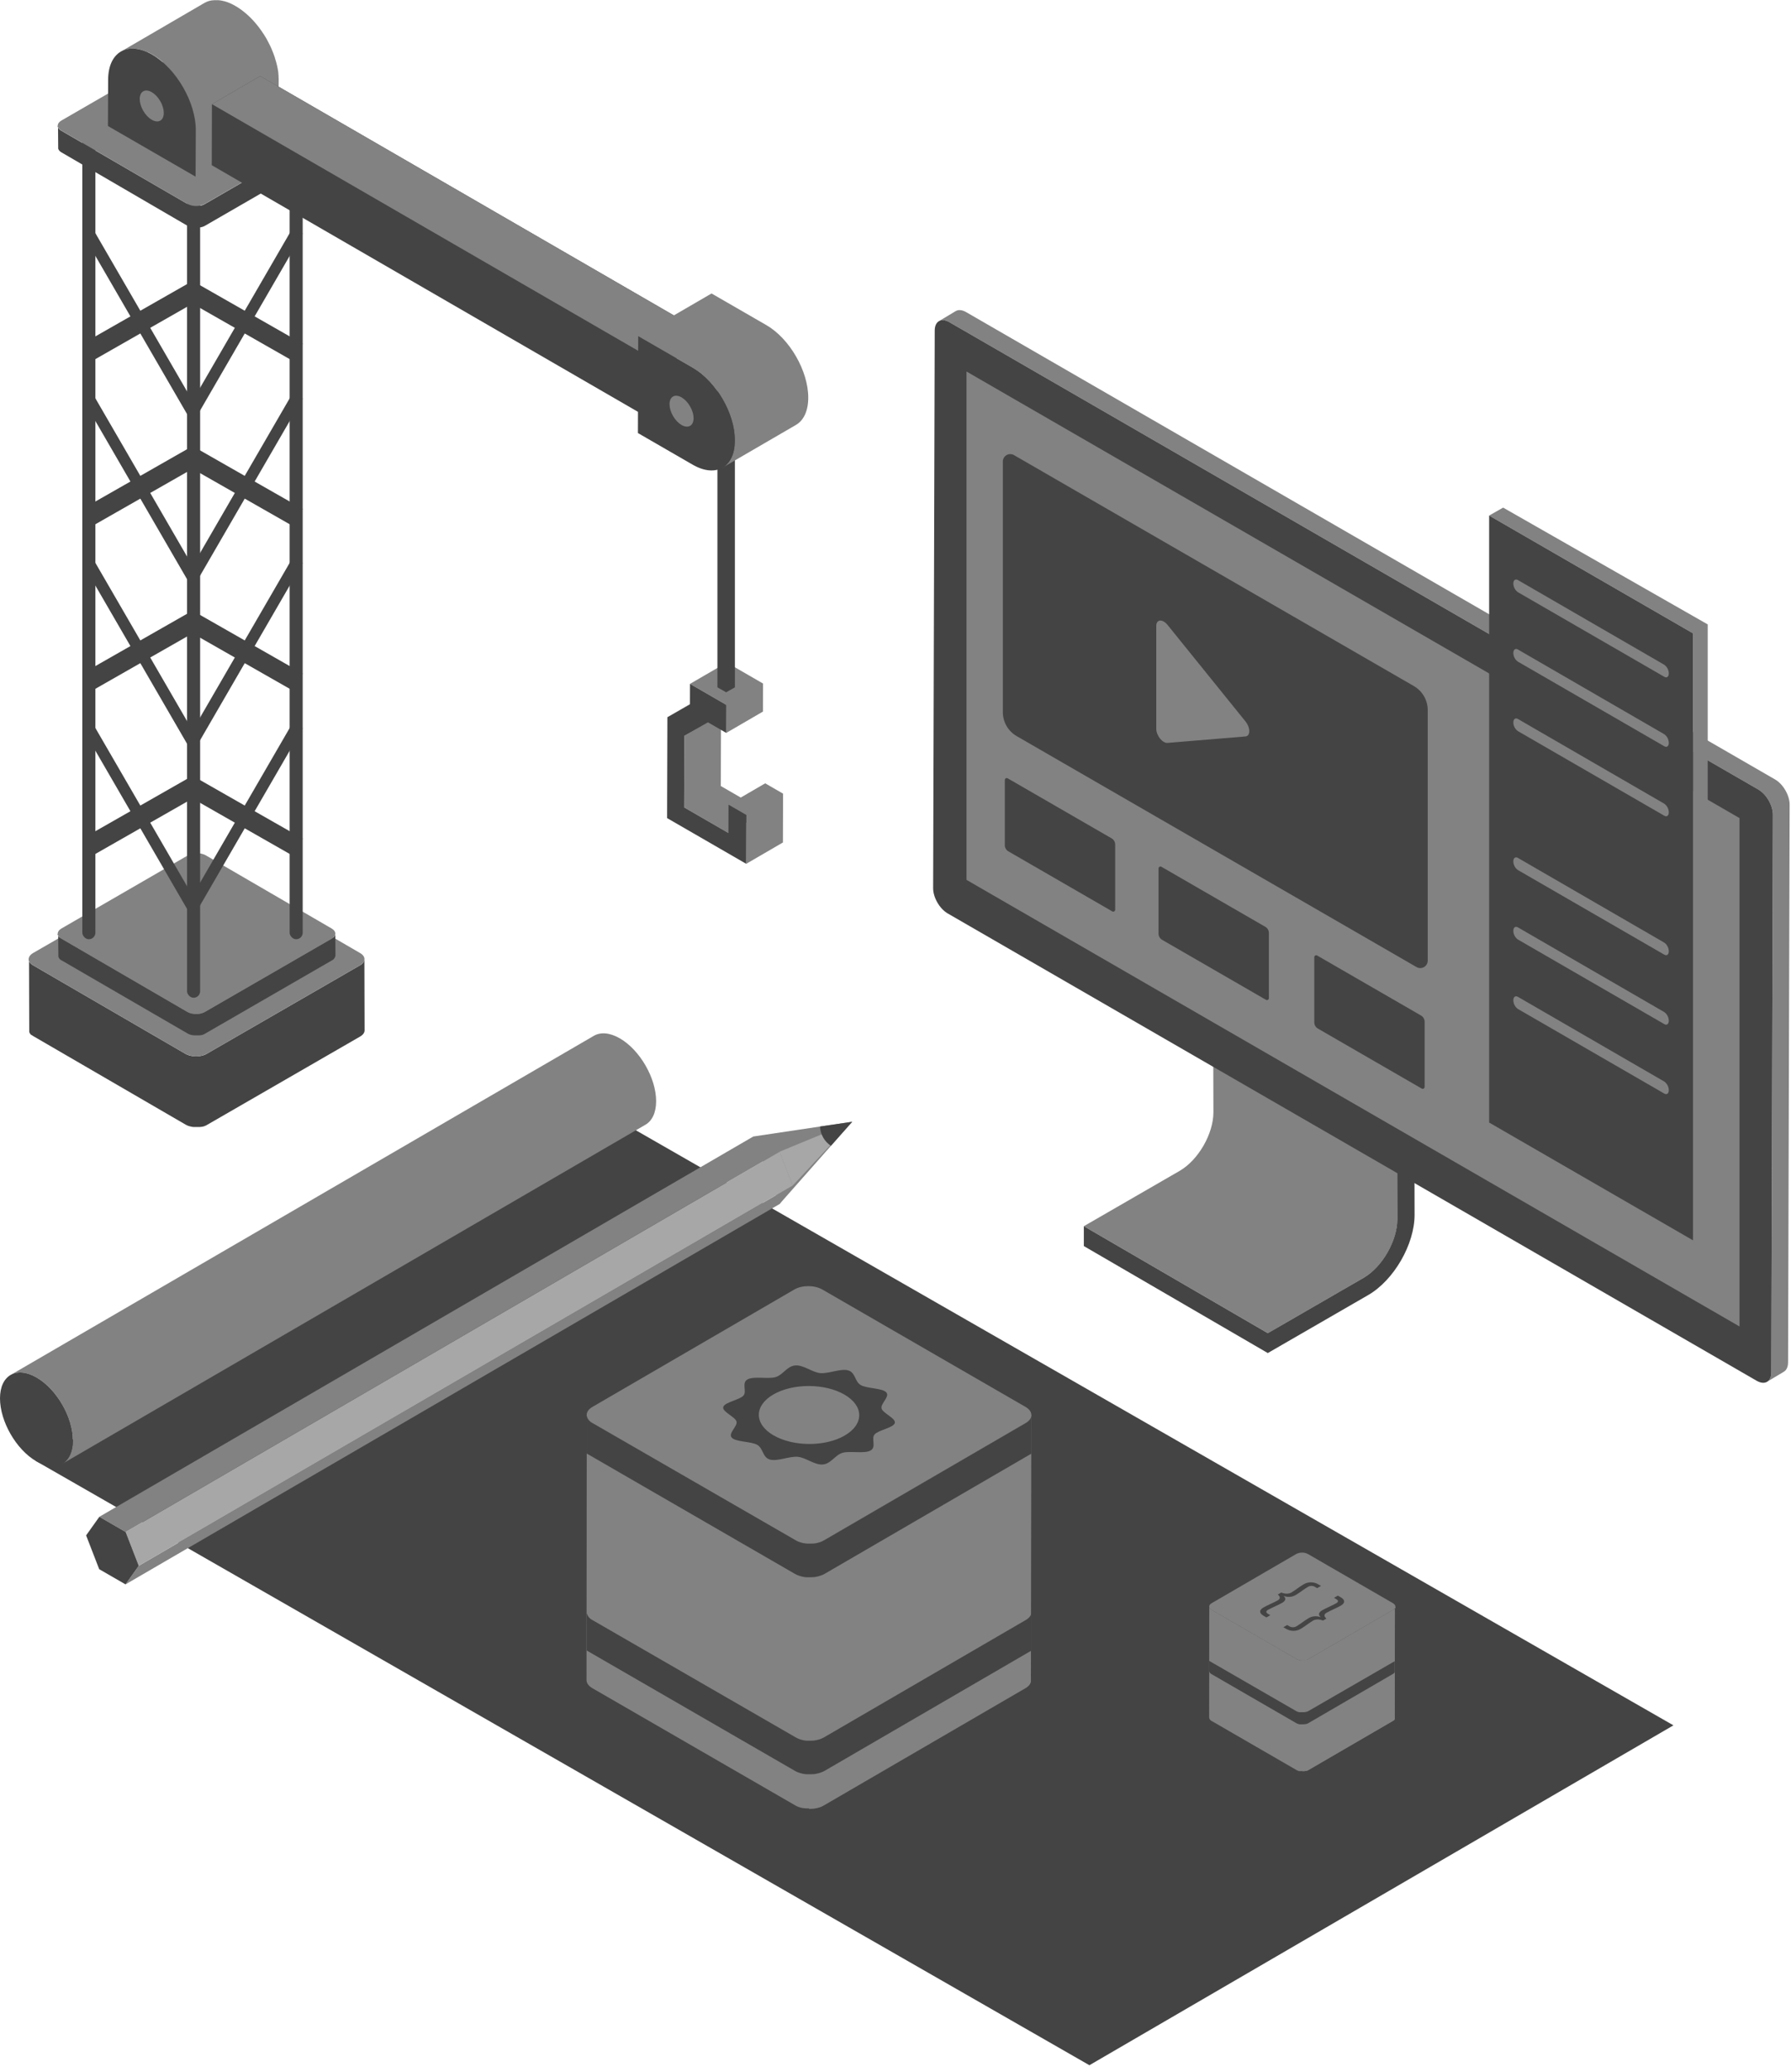 <?xml version="1.0" encoding="UTF-8"?>
<svg width="198px" height="229px" viewBox="0 0 198 229" version="1.1" xmlns="http://www.w3.org/2000/svg" xmlns:xlink="http://www.w3.org/1999/xlink">
    <!-- Generator: Sketch 55.2 (78181) - https://sketchapp.com -->
    <title>developing</title>
    <desc>Created with Sketch.</desc>
    <g id="页面1" stroke="none" stroke-width="1" fill="none" fill-rule="evenodd">
        <g id="切图画板" transform="translate(-2364, -342)">
            <g id="编组-19" transform="translate(2364, 342)">
                <g id="编组-9">
                    <g id="computer" transform="translate(103.029, 34.158)">
                        <path d="M51.378,72.862 L31.041,61.037 L31.118,88.752 C31.118,91.135 29.451,94.036 27.377,95.234 L16.795,101.342 L37.133,113.165 L47.712,107.057 C49.784,105.859 51.459,102.958 51.453,100.574 L51.378,72.862 Z" id="Path" fill="#828282"></path>
                        <path d="M53.289,71.759 L32.952,59.934 L31.033,61.037 L51.371,72.862 L51.449,100.574 C51.449,102.958 49.78,105.859 47.708,107.057 L37.129,113.165 L37.129,114.483 L37.129,113.165 L16.792,101.342 L16.792,103.539 L37.129,115.362 L37.129,115.362 L48.232,108.951 C51.071,107.312 53.364,103.336 53.356,100.074 L53.289,71.759 Z" id="Path" fill="#454445"></path>
                        <path d="M93.213,51.978 L3.778,0.332 C3.329,0.073 2.922,0.048 2.627,0.219 L0.775,1.33 C1.069,1.159 1.475,1.184 1.926,1.443 L91.36,53.089 C92.252,53.603 92.972,54.853 92.97,55.875 L92.795,117.502 C92.795,118.012 92.613,118.369 92.323,118.538 L94.177,117.427 C94.466,117.258 94.645,116.901 94.647,116.391 L94.821,54.764 C94.825,53.741 94.104,52.492 93.213,51.978 Z" id="Path" fill="#828282"></path>
                        <path d="M91.36,53.089 C92.252,53.603 92.972,54.853 92.97,55.875 L92.795,117.502 C92.795,118.529 92.068,118.941 91.176,118.425 L1.74,66.781 C0.848,66.265 0.129,65.017 0.132,63.993 L0.307,2.366 C0.307,1.341 1.034,0.929 1.926,1.443 L91.36,53.089 Z" id="Path" fill="#454445"></path>
                        <polygon id="Path" fill="#828282" points="89.28 112.424 3.822 63.074 3.822 6.897 89.28 56.246"></polygon>
                        <path d="M53.577,72.711 L9.37,47.188 C8.423,46.641 7.838,45.63 7.836,44.536 L7.836,16.845 C7.836,16.551 7.993,16.28 8.247,16.133 C8.502,15.987 8.815,15.987 9.069,16.133 L53.276,41.656 C54.223,42.203 54.808,43.213 54.811,44.308 L54.811,71.999 C54.81,72.292 54.653,72.564 54.399,72.71 C54.145,72.857 53.831,72.857 53.577,72.711 Z" id="Path" fill="#454445"></path>
                        <path d="M19.936,66.556 L8.455,59.924 C8.209,59.783 8.056,59.52 8.056,59.236 L8.056,52.045 C8.053,51.967 8.093,51.894 8.16,51.854 C8.226,51.814 8.31,51.814 8.377,51.853 L19.859,58.483 C20.105,58.626 20.257,58.888 20.257,59.172 L20.257,66.363 C20.259,66.44 20.219,66.513 20.153,66.553 C20.087,66.593 20.004,66.595 19.936,66.556 Z" id="Path" fill="#454445"></path>
                        <path d="M36.929,76.328 L25.446,69.698 C25.201,69.556 25.049,69.293 25.049,69.009 L25.049,61.818 C25.046,61.741 25.086,61.668 25.153,61.628 C25.219,61.588 25.303,61.587 25.37,61.627 L36.853,68.259 C37.098,68.4 37.25,68.662 37.25,68.946 L37.25,76.138 C37.252,76.215 37.212,76.288 37.145,76.327 C37.079,76.367 36.996,76.367 36.929,76.328 Z" id="Path" fill="#454445"></path>
                        <path d="M54.149,86.136 L42.666,79.504 C42.42,79.362 42.269,79.099 42.269,78.815 L42.269,71.625 C42.265,71.547 42.304,71.473 42.371,71.433 C42.437,71.393 42.52,71.393 42.587,71.433 L54.07,78.063 C54.316,78.205 54.467,78.468 54.467,78.752 L54.467,85.942 C54.471,86.02 54.431,86.093 54.365,86.133 C54.299,86.173 54.216,86.174 54.149,86.136 Z" id="Path" fill="#454445"></path>
                        <path d="M24.8,35.006 L24.8,46.39 C24.8,47.125 25.492,47.983 26.047,47.936 L34.665,47.223 C35.222,47.177 35.222,46.263 34.665,45.568 L26.047,34.899 C25.492,34.212 24.8,34.271 24.8,35.006 Z" id="Path" fill="#828282"></path>
                    </g>
                    <g id="computer_dialog" transform="translate(164.616, 56.035)">
                        <polygon id="Path" fill="#828282" points="0.013 0.936 1.56 0.059 24.176 12.965 24.176 80.097 22.551 81.028 22.551 13.951"></polygon>
                        <polygon id="Path" fill="#454445" points="22.551 81.028 0.013 68.013 0.013 0.936 22.551 13.951"></polygon>
                        <path d="M19.378,18.756 L3.187,9.403 C2.877,9.181 2.692,8.825 2.688,8.444 L2.688,8.444 C2.688,8.077 2.912,7.908 3.187,8.06 L19.378,17.428 C19.687,17.651 19.871,18.007 19.875,18.388 L19.875,18.388 C19.875,18.747 19.652,18.916 19.378,18.756 Z" id="Path" fill="#828282"></path>
                        <path d="M19.378,26.432 L3.187,17.079 C2.877,16.857 2.692,16.501 2.688,16.12 L2.688,16.12 C2.688,15.753 2.912,15.584 3.187,15.736 L19.378,25.104 C19.687,25.327 19.871,25.683 19.875,26.064 L19.875,26.064 C19.875,26.423 19.652,26.592 19.378,26.432 Z" id="Path" fill="#828282"></path>
                        <path d="M19.378,34.108 L3.187,24.755 C2.877,24.533 2.692,24.177 2.688,23.796 L2.688,23.796 C2.688,23.429 2.912,23.26 3.187,23.412 L19.378,32.78 C19.687,33.003 19.871,33.359 19.875,33.74 L19.875,33.74 C19.875,34.099 19.652,34.267 19.378,34.108 Z" id="Path" fill="#828282"></path>
                        <path d="M19.378,49.46 L3.187,40.107 C2.877,39.885 2.692,39.528 2.688,39.147 L2.688,39.147 C2.688,38.781 2.912,38.612 3.187,38.764 L19.378,48.132 C19.687,48.355 19.871,48.711 19.875,49.092 L19.875,49.092 C19.875,49.451 19.652,49.619 19.378,49.46 Z" id="Path" fill="#828282"></path>
                        <path d="M19.378,57.136 L3.187,47.783 C2.877,47.561 2.692,47.204 2.688,46.823 L2.688,46.823 C2.688,46.457 2.912,46.288 3.187,46.44 L19.378,55.808 C19.687,56.031 19.871,56.387 19.875,56.768 L19.875,56.768 C19.875,57.127 19.652,57.295 19.378,57.136 Z" id="Path" fill="#828282"></path>
                        <path d="M19.378,64.812 L3.187,55.459 C2.877,55.237 2.692,54.88 2.688,54.499 L2.688,54.499 C2.688,54.133 2.912,53.964 3.187,54.116 L19.378,63.484 C19.687,63.707 19.871,64.063 19.875,64.444 L19.875,64.444 C19.875,64.803 19.652,64.971 19.378,64.812 Z" id="Path" fill="#828282"></path>
                    </g>
                    <g id="paper" transform="translate(0, 114.18)">
                        <polygon id="Path" fill="#454445" points="120.437 114.038 3.943 47.255 68.508 9.697 185.003 76.48"></polygon>
                        <path d="M68.521,0.562 C67.401,-0.084 66.386,-0.144 65.655,0.282 L1.176,37.76 C1.907,37.334 2.922,37.394 4.043,38.04 C6.266,39.326 8.072,42.44 8.058,44.998 C8.058,46.269 7.605,47.163 6.882,47.583 L71.361,10.105 C72.084,9.685 72.533,8.791 72.537,7.521 C72.544,4.963 70.745,1.846 68.521,0.562 Z" id="Path" fill="#828282"></path>
                        <path d="M4.043,38.04 C6.266,39.326 8.072,42.44 8.058,44.998 C8.045,47.557 6.241,48.587 4.016,47.301 C1.79,46.016 0,42.903 0,40.345 C0,37.787 1.817,36.756 4.043,38.04 Z" id="Path" fill="#454445"></path>
                    </g>
                    <g id="pencil" transform="translate(9.401, 123.775)">
                        <polygon id="Path" fill="#828282" points="76.771 9.286 84.812 0.182 73.878 1.815"></polygon>
                        <polygon id="Path" fill="#828282" points="5.938 49.253 78.233 7.231 76.771 9.286 4.476 51.308"></polygon>
                        <polygon id="Path" fill="#A7A7A7" points="4.491 45.517 76.786 3.494 78.233 7.231 5.938 49.253"></polygon>
                        <polygon id="Path" fill="#828282" points="1.583 43.838 73.878 1.815 76.786 3.494 4.491 45.517"></polygon>
                        <polygon id="Path" fill="#454445" points="4.491 45.517 5.938 49.253 4.476 51.308 1.566 49.629 0.119 45.893 1.583 43.838"></polygon>
                        <polygon id="Path" fill="#A7A7A7" points="76.786 3.494 84.812 0.182 78.233 7.231"></polygon>
                        <path d="M81.257,0.712 C81.292,1.575 81.739,2.368 82.46,2.844 L84.812,0.192 L81.257,0.712 Z" id="Path" fill="#454445"></path>
                    </g>
                    <g id="rig_hand" transform="translate(3.07, 0)">
                        <polygon id="Path" fill="#828282" points="81.525 86.562 78.822 88.134 76.618 86.861 76.639 78.961 72.583 81.319 72.56 89.218 77.46 92.048 79.44 90.897 79.428 95.457 83.484 93.098 83.5 87.702"></polygon>
                        <polygon id="Path" fill="#828282" points="70.712 79.256 73.206 77.832 75.159 76.696 77.228 77.892 77.22 80.991 81.276 78.633 81.286 75.534 77.27 73.215 73.212 75.572 75.14 76.685 74.768 76.898"></polygon>
                        <polygon id="Path" fill="#454445" points="77.228 77.892 77.22 80.991 75.204 79.826 72.583 81.319 72.56 89.218 77.46 92.048 77.469 88.92 79.444 90.06 79.428 95.457 70.679 90.404 70.712 79.256 73.206 77.832 73.212 75.572"></polygon>
                        <path d="M0.102,106.046 C0.101,106.063 0.101,106.08 0.102,106.097 C0.104,106.112 0.107,106.126 0.111,106.14 C0.115,106.156 0.119,106.173 0.125,106.189 L0.142,106.23 C0.142,106.247 0.157,106.264 0.167,106.282 L0.192,106.312 C0.205,106.331 0.217,106.351 0.232,106.37 C0.247,106.389 0.259,106.406 0.274,106.424 L0.286,106.437 C0.307,106.461 0.331,106.483 0.355,106.504 L0.407,106.546 C0.422,106.558 0.436,106.571 0.453,106.583 L0.512,106.623 L0.574,106.663 L17.429,116.45 C17.478,116.479 17.53,116.504 17.584,116.529 L17.63,116.548 L17.761,116.598 L17.808,116.613 L17.893,116.638 L17.958,116.656 L18.05,116.675 L18.112,116.688 C18.173,116.698 18.236,116.707 18.303,116.713 L18.361,116.713 L18.472,116.713 L18.71,116.713 L18.795,116.713 L18.871,116.713 L18.954,116.713 L19.027,116.702 L19.115,116.686 L19.186,116.675 L19.29,116.65 L19.345,116.635 C19.407,116.617 19.466,116.596 19.524,116.575 L19.606,116.539 L19.648,116.521 L19.769,116.458 L36.734,106.671 C36.974,106.557 37.151,106.341 37.213,106.082 C37.216,106.051 37.216,106.021 37.213,105.99 L37.236,113.858 C37.236,114.103 37.073,114.351 36.749,114.539 L19.785,124.326 C19.746,124.349 19.704,124.368 19.664,124.389 L19.622,124.406 L19.547,124.439 L19.537,124.439 C19.48,124.462 19.42,124.481 19.361,124.499 L19.345,124.499 L19.303,124.499 L19.201,124.524 L19.175,124.524 L19.132,124.524 L19.046,124.539 L19.01,124.539 L18.971,124.539 L18.889,124.539 L18.85,124.539 L18.812,124.539 L18.729,124.539 L18.495,124.539 L18.384,124.539 L18.338,124.539 L18.325,124.539 C18.261,124.539 18.2,124.525 18.133,124.514 L18.133,124.514 C18.115,124.511 18.097,124.507 18.079,124.502 L17.989,124.483 L17.922,124.466 L17.837,124.441 L17.82,124.441 L17.791,124.43 C17.747,124.414 17.703,124.399 17.661,124.38 L17.615,124.36 C17.562,124.337 17.51,124.311 17.459,124.282 L0.604,114.495 L0.585,114.483 L0.541,114.455 L0.482,114.414 L0.436,114.378 C0.418,114.377 0.401,114.375 0.384,114.372 L0.384,114.372 L0.324,114.313 L0.313,114.299 L0.28,114.263 L0.269,114.245 L0.23,114.188 L0.215,114.163 C0.215,114.163 0.215,114.163 0.215,114.151 C0.215,114.14 0.198,114.117 0.19,114.1 L0.177,114.069 L0.177,114.069 C0.171,114.052 0.167,114.036 0.163,114.019 C0.162,114.008 0.162,113.997 0.163,113.986 L0.163,113.935 C0.163,113.923 0.163,113.912 0.163,113.9 L0.163,113.887 L0.14,106.019 C0.098,106.013 0.102,106.028 0.102,106.046 Z" id="Path" fill="#454445"></path>
                        <path d="M0.585,105.316 C-0.061,105.7 -0.065,106.295 0.585,106.669 L17.44,116.456 C18.173,116.828 19.04,116.828 19.773,116.456 L36.737,106.669 C37.384,106.285 37.388,105.691 36.737,105.316 L19.884,95.529 C19.151,95.155 18.283,95.155 17.549,95.529 L0.585,105.316 Z" id="Path" fill="#828282"></path>
                        <path d="M3.317,103.209 C3.317,103.224 3.317,103.239 3.317,103.253 C3.317,103.265 3.317,103.276 3.317,103.288 L3.329,103.328 C3.333,103.34 3.338,103.351 3.344,103.361 C3.35,103.376 3.356,103.391 3.363,103.405 L3.382,103.434 C3.392,103.45 3.402,103.467 3.413,103.482 L3.45,103.528 L3.459,103.528 L3.517,103.585 L3.559,103.62 L3.597,103.649 L3.645,103.681 L3.697,103.716 L17.651,111.826 C17.691,111.849 17.734,111.87 17.78,111.891 L17.818,111.906 L17.926,111.948 L17.964,111.962 L18.035,111.981 L18.089,111.996 L18.163,112.012 L18.215,112.012 C18.265,112.021 18.317,112.028 18.371,112.035 L18.419,112.035 L18.511,112.035 L18.703,112.035 L18.772,112.035 L18.835,112.035 L18.902,112.035 L18.963,112.035 L19.034,112.021 C19.054,112.021 19.073,112.021 19.092,112.01 L19.176,111.991 L19.224,111.977 C19.274,111.962 19.322,111.946 19.37,111.927 L19.439,111.898 L19.474,111.883 C19.508,111.868 19.541,111.849 19.574,111.831 L33.601,103.731 C33.8,103.637 33.946,103.458 33.998,103.244 C34,103.218 34,103.193 33.998,103.167 L34.017,105.572 C33.994,105.818 33.84,106.033 33.614,106.134 L19.587,114.234 L19.487,114.288 L19.451,114.303 L19.389,114.33 L19.389,114.33 L19.244,114.38 L19.232,114.38 L19.198,114.38 L19.113,114.401 L19.09,114.401 L19.056,114.401 C19.033,114.401 19.008,114.401 18.983,114.412 L18.954,114.412 L18.923,114.412 L18.854,114.412 L18.822,114.412 L18.791,114.412 L18.722,114.412 L18.53,114.412 L18.438,114.412 L18.388,114.412 C18.336,114.412 18.284,114.401 18.233,114.391 L18.233,114.391 L18.188,114.391 L18.112,114.376 L18.058,114.361 L17.989,114.341 L17.973,114.341 L17.949,114.332 C17.912,114.32 17.878,114.307 17.841,114.291 L17.803,114.274 C17.758,114.256 17.715,114.234 17.674,114.209 L3.73,106.12 L3.712,106.12 L3.678,106.097 L3.628,106.065 L3.59,106.034 L3.547,105.999 L3.547,105.999 L3.498,105.95 L3.498,105.938 C3.488,105.929 3.479,105.918 3.471,105.907 L3.471,105.894 L3.438,105.846 C3.434,105.839 3.43,105.833 3.425,105.827 L3.425,105.815 L3.404,105.773 L3.392,105.748 L3.381,105.706 C3.381,105.706 3.381,105.689 3.381,105.679 C3.38,105.665 3.38,105.651 3.381,105.637 C3.38,105.627 3.38,105.618 3.381,105.608 L3.381,105.597 L3.361,103.192 C3.313,103.182 3.317,103.196 3.317,103.209 Z" id="Path" fill="#454445"></path>
                        <path d="M3.716,102.607 C3.183,102.916 3.179,103.417 3.716,103.725 L17.651,111.826 C18.254,112.131 18.967,112.131 19.57,111.826 L33.597,103.725 C34.132,103.417 34.134,102.916 33.597,102.607 L19.66,94.507 C19.054,94.198 18.336,94.198 17.73,94.507 L3.716,102.607 Z" id="Path" fill="#828282"></path>
                        <rect id="Rectangle" fill="#454445" transform="translate(18.333, 66.031) rotate(-180) translate(-18.333, -66.031) " x="17.611" y="21.804" width="1.445" height="88.454" rx="0.722"></rect>
                        <rect id="Rectangle" fill="#454445" transform="translate(29.672, 59.092) rotate(-180) translate(-29.672, -59.092) " x="28.95" y="14.392" width="1.445" height="89.398" rx="0.722"></rect>
                        <rect id="Rectangle" fill="#454445" transform="translate(6.753, 59.092) rotate(180) translate(-6.753, -59.092) " x="6.03" y="14.392" width="1.445" height="89.398" rx="0.722"></rect>
                        <path d="M3.317,13.922 C3.317,13.936 3.317,13.95 3.317,13.965 C3.317,13.976 3.317,13.988 3.317,13.999 L3.329,14.041 L3.344,14.074 C3.35,14.088 3.356,14.102 3.363,14.116 C3.369,14.127 3.375,14.137 3.382,14.147 C3.382,14.162 3.402,14.179 3.413,14.195 L3.45,14.239 L3.459,14.25 C3.477,14.27 3.496,14.287 3.517,14.306 L3.559,14.341 L3.597,14.371 L3.645,14.404 L3.697,14.437 L17.651,22.537 C17.692,22.562 17.735,22.584 17.78,22.602 L17.818,22.619 L17.926,22.659 L17.964,22.673 L18.035,22.692 L18.089,22.707 L18.163,22.723 L18.215,22.734 C18.265,22.734 18.317,22.75 18.371,22.755 L18.419,22.755 C18.449,22.757 18.48,22.757 18.511,22.755 L18.57,22.755 C18.595,22.755 18.62,22.755 18.645,22.755 L18.708,22.755 L18.777,22.755 L18.841,22.755 L18.908,22.755 L18.969,22.755 L19.04,22.744 L19.098,22.732 L19.182,22.711 L19.23,22.7 L19.378,22.644 L19.447,22.613 L19.482,22.598 C19.516,22.583 19.549,22.565 19.581,22.546 L33.608,14.446 C33.807,14.352 33.953,14.174 34.005,13.961 C34.007,13.935 34.007,13.909 34.005,13.884 L34.025,16.287 C34.002,16.534 33.848,16.75 33.622,16.851 L19.595,24.947 C19.562,24.966 19.529,24.983 19.495,24.999 L19.458,25.014 L19.397,25.041 L19.397,25.041 C19.351,25.06 19.301,25.076 19.251,25.091 L19.24,25.091 L19.205,25.1 L19.121,25.12 L19.098,25.12 L19.063,25.12 L18.99,25.133 L18.962,25.133 L18.931,25.133 L18.862,25.133 L18.829,25.133 L18.798,25.133 L18.729,25.133 L18.538,25.133 L18.445,25.133 L18.407,25.133 L18.396,25.133 L18.227,25.139 L18.227,25.139 L18.183,25.129 L18.106,25.114 L18.052,25.099 L17.983,25.079 L17.968,25.079 L17.943,25.079 L17.835,25.037 L17.797,25.022 C17.753,25.001 17.709,24.98 17.668,24.957 L3.73,16.841 L3.712,16.831 L3.678,16.807 L3.628,16.774 L3.59,16.745 L3.547,16.711 L3.547,16.711 L3.498,16.661 L3.498,16.661 L3.453,16.613 L3.453,16.597 C3.442,16.582 3.431,16.566 3.421,16.549 C3.416,16.543 3.411,16.537 3.407,16.53 C3.407,16.53 3.407,16.53 3.407,16.53 L3.386,16.486 L3.375,16.463 L3.363,16.423 C3.363,16.423 3.363,16.404 3.363,16.394 C3.362,16.379 3.362,16.365 3.363,16.35 C3.362,16.341 3.362,16.332 3.363,16.323 L3.363,16.31 L3.344,13.907 C3.313,13.895 3.317,13.909 3.317,13.922 Z" id="Path" fill="#454445"></path>
                        <polygon id="Path" fill="#454445" points="78.175 75.958 77.21 76.501 76.243 75.958 76.243 40.52 78.175 40.52"></polygon>
                        <path d="M3.716,13.32 C3.183,13.627 3.179,14.128 3.716,14.437 L17.651,22.537 C18.254,22.842 18.967,22.842 19.57,22.537 L33.597,14.437 C34.132,14.128 34.134,13.627 33.597,13.32 L19.673,5.22 C19.067,4.911 18.35,4.911 17.743,5.22 L3.716,13.32 Z" id="Path" fill="#828282"></path>
                        <polygon id="Path" fill="#454445" points="6.036 74.424 11.349 71.394 6.036 62.227 7.13 61.604 12.444 70.771 17.757 67.741 18.85 69.629 13.538 72.659 18.85 81.824 17.757 82.448 12.444 73.283 7.13 76.313"></polygon>
                        <polygon id="Path" fill="#454445" points="6.036 92.672 11.349 89.644 6.036 80.477 7.13 79.853 12.444 89.018 17.757 85.988 18.85 87.878 13.538 90.909 18.85 100.074 17.757 100.697 12.444 91.532 7.13 94.562"></polygon>
                        <polygon id="Path" fill="#454445" points="30.395 74.424 25.082 71.394 30.395 62.227 29.299 61.604 23.986 70.771 18.674 67.741 17.578 69.629 22.891 72.659 17.578 81.824 18.674 82.448 23.986 73.283 29.299 76.313"></polygon>
                        <polygon id="Path" fill="#454445" points="30.395 92.672 25.082 89.644 30.395 80.477 29.299 79.853 23.986 89.018 18.674 85.988 17.578 87.878 22.891 90.909 17.578 100.074 18.674 100.697 23.986 91.532 29.299 94.562"></polygon>
                        <polygon id="Path" fill="#454445" points="6.036 37.992 11.349 34.962 6.036 25.795 7.13 25.171 12.444 34.338 17.757 31.308 18.85 33.197 13.538 36.227 18.85 45.392 17.757 46.016 12.444 36.85 7.13 39.881"></polygon>
                        <polygon id="Path" fill="#454445" points="6.036 56.24 11.349 53.212 6.036 44.045 7.13 43.421 12.444 52.586 17.757 49.556 18.85 51.444 13.538 54.474 18.85 63.642 17.757 64.265 12.444 55.1 7.13 58.13"></polygon>
                        <polygon id="Path" fill="#454445" points="30.395 37.992 25.082 34.962 30.395 25.795 29.299 25.171 23.986 34.338 18.674 31.308 17.578 33.197 22.891 36.227 17.578 45.392 18.674 46.016 23.986 36.85 29.299 39.881"></polygon>
                        <polygon id="Path" fill="#454445" points="30.395 56.24 25.082 53.212 30.395 44.045 29.299 43.421 23.986 52.586 18.674 49.556 17.578 51.444 22.891 54.474 17.578 63.642 18.674 64.265 23.986 55.1 29.299 58.13"></polygon>
                        <path d="M18.566,14.043 L18.555,13.851 C18.555,13.819 18.555,13.786 18.555,13.753 C18.555,13.692 18.543,13.631 18.536,13.562 C18.536,13.533 18.536,13.502 18.536,13.473 C18.536,13.444 18.522,13.387 18.516,13.343 L18.488,13.151 L18.465,13.018 C18.453,12.955 18.44,12.892 18.428,12.827 C18.417,12.761 18.407,12.727 18.396,12.675 L18.367,12.548 C18.353,12.493 18.338,12.437 18.325,12.381 C18.311,12.326 18.303,12.299 18.292,12.257 L18.263,12.157 C18.223,12.017 18.181,11.879 18.137,11.738 L18.125,11.708 C18.081,11.572 18.031,11.437 17.981,11.303 L17.941,11.203 C17.896,11.091 17.85,10.977 17.803,10.863 L17.782,10.812 C17.726,10.687 17.67,10.562 17.611,10.439 C17.596,10.407 17.58,10.374 17.563,10.341 C17.515,10.244 17.467,10.15 17.415,10.05 L17.369,9.961 C17.304,9.839 17.237,9.72 17.177,9.601 L17.137,9.534 C17.078,9.43 17.014,9.326 16.945,9.227 C16.928,9.196 16.909,9.167 16.889,9.136 C16.811,9.014 16.728,8.891 16.644,8.77 L16.606,8.716 C16.517,8.593 16.429,8.47 16.337,8.351 L16.295,8.296 C16.266,8.257 16.235,8.221 16.206,8.185 C16.178,8.148 16.134,8.092 16.095,8.048 L16.003,7.939 L15.896,7.812 C15.821,7.728 15.744,7.643 15.667,7.561 L15.656,7.547 C15.573,7.459 15.491,7.377 15.408,7.292 L15.247,7.139 C15.234,7.123 15.218,7.11 15.203,7.095 C15.132,7.029 15.061,6.964 14.988,6.903 L14.931,6.851 L14.771,6.716 L14.691,6.653 L14.547,6.54 L14.461,6.475 L14.317,6.371 L14.232,6.312 C14.18,6.275 14.127,6.241 14.075,6.208 L14.002,6.16 C13.923,6.11 13.847,6.064 13.768,6.018 L13.545,5.895 L13.488,5.866 L13.296,5.768 L13.238,5.767 L13.047,5.68 C12.976,5.65 12.903,5.623 12.832,5.598 L12.78,5.579 C12.692,5.548 12.605,5.521 12.519,5.498 L12.367,5.46 L12.296,5.442 L12.078,5.402 L12.078,5.402 C12.012,5.39 11.947,5.383 11.886,5.377 L11.821,5.377 L11.68,5.377 L11.619,5.377 L11.477,5.377 L11.427,5.377 C11.366,5.377 11.306,5.387 11.247,5.394 L11.208,5.394 L11.088,5.413 C11.006,5.428 10.925,5.447 10.846,5.469 L10.834,5.469 C10.76,5.491 10.687,5.516 10.616,5.546 L10.554,5.573 C10.493,5.6 10.433,5.628 10.376,5.659 L10.318,5.69 L19.528,0.326 L19.554,0.311 L19.585,0.296 C19.643,0.264 19.703,0.235 19.764,0.209 L19.796,0.192 L19.825,0.182 C19.896,0.153 19.969,0.127 20.044,0.106 L20.044,0.106 L20.044,0.106 C20.123,0.083 20.204,0.064 20.285,0.05 L20.314,0.05 L20.406,0.036 L20.445,0.036 L20.606,0.021 L20.926,0.021 L21.018,0.021 L21.084,0.021 L21.275,0.044 L21.297,0.044 L21.513,0.084 L21.584,0.102 L21.722,0.134 L21.736,0.134 C21.822,0.157 21.909,0.184 21.997,0.215 L22.051,0.234 C22.122,0.26 22.193,0.287 22.263,0.315 L22.292,0.326 L22.467,0.403 L22.49,0.415 L22.682,0.51 L22.739,0.541 C22.814,0.58 22.887,0.62 22.962,0.664 C23.037,0.708 23.117,0.756 23.196,0.804 L23.269,0.852 L23.426,0.958 C23.455,0.977 23.484,0.996 23.511,1.017 L23.654,1.121 L23.741,1.186 L23.885,1.297 C23.912,1.32 23.938,1.339 23.963,1.362 C24.019,1.407 24.073,1.453 24.125,1.497 L24.182,1.547 C24.255,1.61 24.326,1.675 24.397,1.739 L24.441,1.781 L24.581,1.915 L24.602,1.936 L24.85,2.19 L24.863,2.205 C24.94,2.287 25.015,2.37 25.09,2.456 L25.111,2.479 L25.197,2.583 C25.228,2.619 25.258,2.654 25.289,2.692 C25.32,2.731 25.364,2.783 25.4,2.829 L25.489,2.938 L25.504,2.959 L25.531,2.994 C25.623,3.115 25.711,3.235 25.799,3.36 C25.809,3.371 25.818,3.384 25.826,3.397 L25.838,3.414 C25.922,3.535 26.005,3.656 26.083,3.78 L26.106,3.815 L26.141,3.869 C26.204,3.97 26.268,4.074 26.333,4.178 L26.362,4.226 L26.371,4.243 C26.44,4.362 26.507,4.483 26.563,4.604 C26.569,4.613 26.574,4.622 26.578,4.632 C26.59,4.654 26.6,4.673 26.609,4.694 C26.661,4.79 26.709,4.886 26.757,4.986 C26.768,5.005 26.778,5.026 26.788,5.045 L26.805,5.081 C26.864,5.206 26.92,5.329 26.976,5.454 L26.976,5.465 C26.976,5.481 26.985,5.494 26.991,5.508 C27.039,5.619 27.085,5.732 27.131,5.845 C27.131,5.864 27.146,5.882 27.152,5.901 L27.169,5.947 C27.219,6.081 27.269,6.216 27.313,6.35 L27.313,6.35 C27.312,6.358 27.312,6.367 27.313,6.375 C27.359,6.513 27.4,6.653 27.44,6.793 C27.446,6.81 27.451,6.828 27.455,6.845 C27.461,6.861 27.465,6.877 27.469,6.893 L27.501,7.018 C27.515,7.073 27.53,7.129 27.543,7.185 L27.572,7.311 C27.572,7.34 27.586,7.371 27.591,7.4 C27.597,7.428 27.591,7.442 27.605,7.463 C27.616,7.526 27.63,7.59 27.641,7.655 L27.664,7.787 L27.693,7.979 C27.693,8.01 27.693,8.041 27.707,8.071 L27.707,8.112 C27.707,8.14 27.707,8.171 27.707,8.2 C27.707,8.261 27.72,8.325 27.726,8.392 C27.732,8.459 27.726,8.455 27.726,8.488 L27.737,8.68 C27.737,8.706 27.737,8.735 27.737,8.764 C27.737,8.852 27.737,8.943 27.737,9.029 L27.714,14.158 L18.486,19.532 L18.576,14.392 C18.576,14.304 18.576,14.216 18.576,14.126 C18.568,14.099 18.568,14.072 18.566,14.043 Z" id="Path" fill="#828282"></path>
                        <path d="M13.745,6.028 C11.07,4.492 8.895,5.724 8.885,8.799 L8.862,13.926 L18.553,19.522 L18.576,14.392 C18.584,11.322 16.421,7.572 13.745,6.028 Z" id="Path" fill="#454445"></path>
                        <polygon id="Path" fill="#454445" points="25.7 8.405 20.36 11.51 20.341 18.257 70.284 47.144 70.303 40.397 75.645 37.294"></polygon>
                        <polygon id="Path" fill="#828282" points="70.303 40.397 70.303 40.397 75.645 37.294 25.7 8.405 20.36 11.51 20.36 11.51"></polygon>
                        <path d="M81.648,35.924 L75.593,32.431 L67.479,37.146 L73.529,40.639 C76.101,42.124 78.179,45.726 78.17,48.683 C78.17,50.153 77.648,51.178 76.811,51.673 L84.925,46.956 C85.762,46.47 86.28,45.436 86.284,43.966 C86.299,41.011 84.227,37.409 81.648,35.924 Z" id="Path" fill="#828282"></path>
                        <path d="M73.534,40.639 C76.107,42.124 78.185,45.726 78.175,48.683 C78.166,51.64 76.077,52.834 73.504,51.348 L67.454,47.854 L67.485,37.146 L73.534,40.639 Z" id="Path" fill="#454445"></path>
                        <ellipse id="Oval" fill="#828282" transform="translate(72.278, 45.438) rotate(-30.31) translate(-72.278, -45.438) " cx="72.278" cy="45.438" rx="1.082" ry="1.875"></ellipse>
                        <ellipse id="Oval" fill="#828282" transform="translate(13.707, 11.71) rotate(-30.31) translate(-13.707, -11.71) " cx="13.707" cy="11.71" rx="1.082" ry="1.875"></ellipse>
                    </g>
                    <g id="box_gear" transform="translate(64.718, 142.006)">
                        <path d="M49.308,14.431 C49.308,14.454 49.308,14.477 49.308,14.5 C49.304,14.519 49.299,14.537 49.293,14.556 C49.288,14.578 49.281,14.599 49.274,14.621 C49.268,14.639 49.261,14.657 49.252,14.675 C49.252,14.698 49.231,14.721 49.22,14.744 C49.208,14.767 49.201,14.774 49.191,14.792 C49.175,14.818 49.158,14.844 49.139,14.868 C49.122,14.891 49.103,14.916 49.082,14.939 L49.066,14.957 C49.038,14.989 49.007,15.019 48.974,15.047 C48.953,15.067 48.931,15.085 48.907,15.102 L48.848,15.15 C48.823,15.17 48.794,15.187 48.769,15.204 C48.744,15.221 48.715,15.241 48.685,15.258 L26.364,28.232 C26.298,28.271 26.227,28.303 26.156,28.336 L26.095,28.363 C26.039,28.386 25.982,28.407 25.922,28.428 L25.859,28.449 L25.748,28.482 L25.661,28.505 L25.54,28.53 C25.514,28.53 25.487,28.543 25.458,28.547 C25.375,28.562 25.292,28.574 25.21,28.582 L25.132,28.582 L24.984,28.582 L24.669,28.582 L24.558,28.582 L24.456,28.582 C24.42,28.582 24.385,28.582 24.349,28.57 L24.251,28.557 L24.134,28.535 L24.044,28.518 C23.998,28.518 23.954,28.497 23.908,28.484 L23.833,28.464 C23.752,28.441 23.676,28.415 23.599,28.386 C23.56,28.37 23.524,28.355 23.489,28.338 L23.432,28.313 C23.377,28.288 23.324,28.261 23.273,28.23 L0.787,15.258 C0.468,15.106 0.235,14.819 0.15,14.477 C0.147,14.436 0.147,14.395 0.15,14.354 L0.121,43.642 C0.121,43.968 0.336,44.296 0.766,44.546 L23.234,57.52 C23.286,57.549 23.34,57.578 23.395,57.602 L23.451,57.627 C23.484,57.643 23.516,57.658 23.549,57.67 L23.562,57.67 C23.637,57.698 23.716,57.725 23.796,57.748 L23.816,57.748 L23.871,57.762 C23.915,57.775 23.961,57.785 24.008,57.796 L24.044,57.796 L24.098,57.796 L24.213,57.817 L24.259,57.817 L24.311,57.817 L24.42,57.829 L24.472,57.829 L24.522,57.829 L24.631,57.829 L24.942,57.829 L25.09,57.817 L25.149,57.817 L25.166,57.817 C25.251,57.817 25.333,57.798 25.416,57.783 L25.427,57.783 L25.498,57.767 L25.619,57.743 L25.705,57.72 L25.817,57.687 L25.842,57.687 L25.88,57.673 L26.051,57.608 L26.114,57.581 C26.184,57.55 26.253,57.516 26.319,57.478 L48.642,44.501 L48.669,44.486 L48.725,44.45 C48.752,44.432 48.779,44.415 48.804,44.396 C48.825,44.381 48.845,44.365 48.865,44.348 L48.932,44.292 L48.946,44.281 C48.973,44.256 48.999,44.23 49.024,44.202 L49.04,44.185 L49.082,44.135 C49.086,44.128 49.092,44.121 49.097,44.114 L49.147,44.037 L49.17,44.004 C49.169,43.999 49.169,43.994 49.17,43.989 C49.182,43.966 49.191,43.943 49.201,43.92 L49.22,43.88 C49.22,43.875 49.22,43.871 49.22,43.866 C49.227,43.845 49.234,43.823 49.239,43.801 C49.244,43.787 49.248,43.772 49.251,43.757 C49.251,43.753 49.251,43.749 49.251,43.745 C49.251,43.722 49.251,43.699 49.251,43.676 C49.252,43.662 49.252,43.647 49.251,43.632 L49.251,43.613 L49.279,14.325 C49.308,14.392 49.308,14.41 49.308,14.431 Z" id="Path" fill="#828282"></path>
                        <path d="M48.658,13.466 C49.515,13.961 49.519,14.763 48.667,15.258 L26.346,28.232 C25.494,28.725 24.111,28.725 23.255,28.232 L0.787,15.258 C-0.071,14.763 -0.075,13.961 0.775,13.466 L23.098,0.491 C23.948,-0.004 25.333,-0.004 26.191,0.491 L48.658,13.466 Z" id="Path" fill="#828282"></path>
                        <path d="M49.291,14.5 C49.287,14.519 49.282,14.537 49.276,14.556 C49.27,14.578 49.264,14.599 49.256,14.621 C49.25,14.639 49.243,14.657 49.235,14.675 C49.235,14.698 49.214,14.721 49.203,14.744 C49.191,14.767 49.183,14.774 49.174,14.792 C49.158,14.818 49.141,14.844 49.122,14.868 C49.105,14.891 49.086,14.916 49.064,14.939 L49.049,14.957 C49.021,14.989 48.99,15.019 48.957,15.047 C48.936,15.067 48.913,15.085 48.89,15.102 L48.83,15.15 C48.805,15.17 48.777,15.187 48.752,15.204 C48.727,15.221 48.698,15.241 48.667,15.258 L26.346,28.232 C26.281,28.271 26.21,28.303 26.139,28.336 L26.078,28.363 C26.022,28.386 25.964,28.407 25.905,28.428 L25.842,28.449 L25.73,28.482 L25.644,28.505 L25.523,28.53 C25.496,28.53 25.469,28.543 25.441,28.547 C25.358,28.562 25.275,28.574 25.193,28.582 L25.115,28.582 L24.967,28.593 L24.721,28.593 L24.721,57.881 L24.942,57.881 L25.09,57.869 L25.149,57.869 L25.166,57.869 C25.251,57.869 25.333,57.85 25.416,57.835 L25.427,57.835 L25.498,57.819 L25.619,57.794 L25.705,57.771 L25.817,57.739 L25.842,57.739 L25.88,57.725 L26.051,57.66 L26.114,57.633 C26.184,57.602 26.253,57.568 26.319,57.53 L48.642,44.553 L48.669,44.538 L48.725,44.501 C48.752,44.484 48.779,44.467 48.804,44.448 C48.825,44.433 48.845,44.417 48.865,44.4 L48.932,44.344 L48.946,44.333 C48.973,44.308 48.999,44.282 49.024,44.254 L49.04,44.237 L49.082,44.187 C49.086,44.179 49.092,44.172 49.097,44.166 L49.147,44.089 L49.17,44.056 C49.169,44.051 49.169,44.046 49.17,44.041 C49.182,44.018 49.191,43.995 49.201,43.972 L49.22,43.932 C49.22,43.927 49.22,43.923 49.22,43.918 C49.227,43.897 49.234,43.875 49.239,43.853 C49.244,43.838 49.248,43.824 49.251,43.809 C49.251,43.805 49.251,43.801 49.251,43.797 C49.251,43.774 49.251,43.751 49.251,43.728 C49.252,43.713 49.252,43.699 49.251,43.684 L49.251,43.665 L49.279,14.377 C49.279,14.398 49.279,14.419 49.279,14.44 C49.279,14.462 49.295,14.477 49.291,14.5 Z" id="Path" fill="#828282"></path>
                        <path d="M31.974,16.503 C32.398,16.022 34.067,15.768 34.207,15.244 C34.347,14.721 32.889,14.172 32.741,13.64 C32.593,13.109 33.691,12.343 33.261,11.859 C32.831,11.376 31.126,11.447 30.446,11.055 C29.767,10.664 29.871,9.668 29.053,9.43 C28.236,9.192 26.878,9.814 25.968,9.729 C25.059,9.645 24.109,8.802 23.192,8.883 C22.275,8.964 21.849,9.929 21.011,10.175 C20.205,10.411 18.587,10.04 17.914,10.43 C17.241,10.819 17.881,11.752 17.471,12.218 C17.06,12.685 15.378,12.951 15.238,13.477 C15.098,14.003 16.556,14.55 16.703,15.079 C16.851,15.609 15.744,16.379 16.182,16.862 C16.619,17.346 18.319,17.271 18.994,17.655 C19.67,18.039 19.57,19.042 20.389,19.28 C21.208,19.518 22.565,18.896 23.474,18.979 C24.384,19.061 25.333,19.908 26.25,19.827 C27.167,19.746 27.593,18.781 28.432,18.536 C29.238,18.3 30.853,18.67 31.528,18.28 C32.204,17.891 31.563,16.964 31.974,16.503 Z M20.811,16.618 C18.637,15.363 18.626,13.335 20.786,12.088 C22.947,10.84 26.459,10.846 28.633,12.101 C30.807,13.356 30.819,15.386 28.658,16.634 C26.498,17.881 22.985,17.87 20.811,16.613 L20.811,16.618 Z" id="Shape" fill="#454445"></path>
                        <path d="M23.163,31.917 C23.219,31.949 23.276,31.979 23.334,32.005 L23.394,32.032 L23.511,32.082 C23.591,32.112 23.676,32.141 23.76,32.166 L23.841,32.187 C23.889,32.201 23.935,32.212 23.984,32.222 L24.08,32.243 L24.203,32.264 L24.307,32.277 L24.424,32.291 L24.531,32.291 L24.648,32.291 L24.756,32.291 L24.984,32.291 L25.139,32.279 L25.222,32.279 C25.312,32.279 25.4,32.258 25.487,32.243 L25.575,32.224 L25.704,32.197 L25.794,32.172 C25.834,32.162 25.874,32.151 25.913,32.137 C25.935,32.131 25.958,32.123 25.98,32.114 C26.043,32.093 26.105,32.07 26.172,32.047 L26.239,32.018 C26.314,31.984 26.388,31.947 26.458,31.907 L49.308,18.626 L49.308,14.358 C49.308,14.379 49.308,14.4 49.308,14.421 C49.308,14.442 49.308,14.467 49.308,14.49 C49.304,14.509 49.299,14.528 49.293,14.546 C49.288,14.568 49.281,14.59 49.274,14.611 C49.268,14.63 49.261,14.648 49.252,14.665 C49.252,14.688 49.231,14.711 49.22,14.734 C49.208,14.757 49.201,14.765 49.191,14.782 C49.175,14.808 49.158,14.834 49.139,14.859 C49.122,14.882 49.103,14.907 49.082,14.93 L49.066,14.947 C49.038,14.979 49.007,15.01 48.974,15.037 C48.953,15.057 48.931,15.076 48.907,15.093 C48.888,15.11 48.867,15.126 48.846,15.141 C48.823,15.16 48.794,15.177 48.769,15.195 C48.744,15.212 48.715,15.231 48.685,15.248 L26.364,28.223 C26.298,28.261 26.227,28.294 26.156,28.326 L26.095,28.353 C26.039,28.376 25.982,28.397 25.922,28.418 L25.859,28.439 L25.748,28.472 L25.661,28.495 L25.54,28.52 C25.514,28.52 25.487,28.534 25.458,28.537 C25.375,28.553 25.292,28.564 25.21,28.572 L25.132,28.572 L24.984,28.572 L24.669,28.572 L24.558,28.572 L24.456,28.572 C24.42,28.572 24.385,28.572 24.349,28.56 L24.251,28.547 L24.134,28.526 L24.044,28.509 L23.908,28.474 L23.833,28.455 C23.752,28.432 23.676,28.405 23.599,28.376 C23.56,28.361 23.524,28.345 23.489,28.328 L23.432,28.303 C23.377,28.278 23.324,28.251 23.273,28.221 L0.787,15.258 C0.468,15.106 0.235,14.819 0.15,14.477 C0.147,14.436 0.147,14.395 0.15,14.354 L0.15,18.62 L23.163,31.917 Z" id="Path" fill="#454445"></path>
                        <path d="M23.163,53.684 C23.219,53.716 23.276,53.746 23.334,53.772 L23.394,53.799 L23.511,53.849 C23.591,53.88 23.676,53.908 23.76,53.933 L23.841,53.954 C23.889,53.968 23.935,53.979 23.984,53.989 L24.08,54.01 L24.203,54.031 L24.307,54.045 L24.424,54.058 L24.531,54.058 L24.648,54.058 L24.756,54.058 L24.984,54.058 L25.139,54.047 L25.222,54.047 C25.312,54.047 25.4,54.025 25.487,54.01 L25.575,53.991 L25.704,53.964 L25.794,53.939 C25.834,53.93 25.874,53.918 25.913,53.905 C25.935,53.898 25.958,53.89 25.98,53.882 C26.043,53.86 26.105,53.837 26.172,53.812 L26.239,53.786 C26.314,53.751 26.388,53.715 26.458,53.674 L49.308,40.393 L49.308,36.125 C49.308,36.146 49.308,36.167 49.308,36.188 C49.308,36.21 49.308,36.234 49.308,36.257 C49.304,36.276 49.299,36.295 49.293,36.313 C49.288,36.335 49.281,36.357 49.274,36.378 C49.268,36.397 49.261,36.415 49.252,36.432 C49.252,36.455 49.231,36.478 49.22,36.501 C49.208,36.524 49.201,36.532 49.191,36.549 C49.175,36.576 49.158,36.601 49.139,36.626 C49.122,36.649 49.103,36.674 49.082,36.697 L49.066,36.714 C49.038,36.747 49.007,36.777 48.974,36.804 C48.953,36.824 48.931,36.843 48.907,36.86 C48.888,36.878 48.867,36.894 48.846,36.908 C48.823,36.927 48.794,36.944 48.769,36.962 C48.744,36.979 48.715,36.998 48.685,37.014 L26.364,49.99 C26.298,50.028 26.227,50.061 26.156,50.093 L26.095,50.12 C26.039,50.143 25.982,50.164 25.922,50.186 L25.859,50.207 L25.748,50.239 L25.661,50.262 L25.54,50.287 L25.458,50.305 C25.375,50.32 25.292,50.331 25.21,50.339 L25.132,50.339 L24.984,50.351 L24.669,50.351 L24.558,50.351 L24.456,50.351 L24.349,50.339 L24.251,50.326 L24.134,50.305 L24.044,50.287 L23.908,50.253 L23.833,50.234 C23.752,50.21 23.676,50.184 23.599,50.155 C23.56,50.139 23.524,50.124 23.489,50.107 L23.432,50.082 C23.377,50.057 23.324,50.03 23.273,49.999 L0.787,37.025 C0.468,36.873 0.235,36.586 0.15,36.244 C0.147,36.203 0.147,36.162 0.15,36.121 L0.15,40.387 L23.163,53.684 Z" id="Path" fill="#454445"></path>
                    </g>
                    <g id="box_code" transform="translate(133.535, 171.558)">
                        <path d="M20.721,6.006 C20.721,6.016 20.721,6.026 20.721,6.035 L20.721,6.058 C20.721,6.058 20.721,6.077 20.721,6.087 L20.721,6.108 C20.717,6.118 20.713,6.128 20.707,6.137 L20.694,6.158 L20.673,6.189 L20.65,6.219 L20.65,6.219 L20.612,6.258 L20.585,6.281 L20.558,6.3 L20.525,6.323 C20.514,6.331 20.503,6.338 20.491,6.344 L11.143,11.779 L11.057,11.823 L11.03,11.834 L10.959,11.861 L10.932,11.861 L10.884,11.875 L10.85,11.875 L10.798,11.886 L10.763,11.886 L10.66,11.9 L10.627,11.9 L10.566,11.9 L10.36,11.9 L10.318,11.9 L10.272,11.9 L10.232,11.9 L10.182,11.9 L10.144,11.9 L10.088,11.886 L10.057,11.877 L9.958,11.844 L9.912,11.825 L9.888,11.813 C9.866,11.803 9.843,11.791 9.821,11.779 L0.42,6.344 C0.286,6.282 0.188,6.162 0.153,6.018 C0.152,6.001 0.152,5.985 0.153,5.968 L0.14,18.232 C0.153,18.4 0.257,18.547 0.411,18.616 L9.812,24.051 L9.879,24.085 L9.904,24.095 L9.944,24.114 L9.944,24.114 C9.976,24.128 10.009,24.139 10.042,24.149 L10.042,24.149 L10.065,24.149 L10.123,24.162 L10.138,24.162 L10.161,24.162 L10.209,24.162 L10.228,24.162 L10.249,24.162 L10.295,24.162 L10.318,24.162 L10.337,24.162 L10.383,24.162 L10.516,24.162 L10.577,24.162 L10.61,24.162 L10.715,24.147 L10.715,24.147 L10.746,24.147 L10.796,24.135 L10.832,24.135 L10.878,24.122 L10.89,24.122 C10.89,24.122 10.9,24.122 10.905,24.122 L10.978,24.095 L11.003,24.083 C11.033,24.071 11.062,24.057 11.09,24.041 L20.452,18.614 L20.462,18.614 L20.487,18.597 L20.519,18.576 L20.544,18.555 L20.573,18.532 L20.573,18.532 L20.606,18.497 L20.606,18.497 L20.625,18.476 L20.625,18.466 C20.633,18.456 20.64,18.445 20.646,18.434 L20.646,18.42 L20.646,18.42 C20.651,18.411 20.656,18.402 20.66,18.392 C20.66,18.386 20.66,18.38 20.66,18.374 C20.661,18.365 20.661,18.356 20.66,18.348 L20.66,18.328 L20.66,18.328 C20.66,18.319 20.66,18.309 20.66,18.3 C20.66,18.3 20.66,18.286 20.66,18.28 L20.66,18.28 L20.673,6.014 C20.731,5.989 20.721,5.999 20.721,6.006 Z" id="Path" fill="#828282"></path>
                        <path d="M20.721,6.035 L20.721,6.058 C20.721,6.058 20.721,6.077 20.721,6.087 L20.721,6.108 C20.717,6.118 20.713,6.128 20.707,6.137 L20.694,6.158 L20.673,6.189 L20.65,6.219 L20.65,6.219 L20.612,6.258 L20.585,6.281 L20.558,6.3 L20.525,6.323 C20.514,6.331 20.503,6.338 20.491,6.344 L11.143,11.779 L11.057,11.823 L11.03,11.834 L10.959,11.861 L10.932,11.861 L10.884,11.875 L10.85,11.875 L10.798,11.886 L10.763,11.886 L10.66,11.9 L10.627,11.9 L10.566,11.9 L10.451,11.9 L10.451,24.166 L10.552,24.166 L10.614,24.166 L10.646,24.166 L10.752,24.151 L10.752,24.151 L10.783,24.151 L10.832,24.139 L10.869,24.139 L10.915,24.126 L10.926,24.126 C10.926,24.126 10.936,24.126 10.942,24.126 L11.015,24.099 L11.04,24.087 C11.069,24.075 11.098,24.061 11.126,24.045 L20.452,18.614 L20.462,18.614 L20.487,18.597 L20.519,18.576 L20.544,18.555 L20.573,18.532 L20.573,18.532 L20.606,18.497 L20.606,18.497 L20.625,18.476 L20.625,18.466 C20.633,18.456 20.64,18.445 20.646,18.434 L20.646,18.42 L20.646,18.42 C20.651,18.411 20.656,18.402 20.66,18.392 C20.66,18.386 20.66,18.38 20.66,18.374 C20.661,18.365 20.661,18.356 20.66,18.348 L20.66,18.328 L20.66,18.328 C20.66,18.319 20.66,18.309 20.66,18.3 C20.66,18.3 20.66,18.286 20.66,18.28 L20.66,18.28 L20.673,6.014 C20.673,6.024 20.673,6.033 20.673,6.041 C20.673,6.049 20.721,6.026 20.721,6.035 Z" id="Path" fill="#828282"></path>
                        <path d="M11.128,17.513 C11.099,17.53 11.069,17.545 11.038,17.559 L11.011,17.57 C10.986,17.582 10.96,17.592 10.934,17.599 L10.919,17.599 L10.907,17.599 L10.857,17.613 L10.821,17.624 L10.767,17.636 L10.737,17.636 L10.737,17.636 L10.627,17.649 L10.593,17.649 L10.529,17.649 L10.297,17.649 L10.249,17.649 L10.226,17.649 L10.207,17.649 L10.155,17.649 L10.132,17.649 L10.117,17.649 L10.057,17.636 L10.032,17.636 L10.032,17.636 C9.998,17.626 9.964,17.615 9.931,17.601 L9.931,17.601 L9.887,17.582 L9.864,17.582 C9.839,17.57 9.816,17.557 9.793,17.543 L0.144,11.978 L0.144,13.065 C0.156,13.233 0.26,13.38 0.414,13.448 L9.816,18.883 L9.883,18.917 L9.908,18.917 L9.948,18.937 L9.948,18.937 L10.046,18.969 L10.046,18.969 L10.069,18.969 L10.126,18.985 L10.142,18.985 L10.165,18.985 L10.213,18.985 L10.232,18.985 L10.253,18.985 L10.299,18.985 L10.341,18.985 L10.387,18.985 L10.52,18.985 L10.581,18.985 L10.614,18.985 L10.719,18.971 L10.719,18.971 L10.75,18.971 L10.8,18.96 L10.836,18.96 L10.882,18.946 L10.894,18.946 L10.909,18.946 L10.982,18.919 C10.991,18.916 10.999,18.912 11.007,18.908 C11.037,18.895 11.065,18.881 11.093,18.866 L20.443,13.431 L20.452,13.431 L20.477,13.416 L20.51,13.393 L20.535,13.373 L20.564,13.349 L20.564,13.349 L20.596,13.316 L20.596,13.316 L20.615,13.295 L20.615,13.295 L20.637,13.264 C20.636,13.26 20.636,13.255 20.637,13.251 C20.637,13.251 20.637,13.251 20.637,13.251 C20.642,13.241 20.646,13.232 20.65,13.222 C20.651,13.216 20.651,13.21 20.65,13.205 C20.651,13.196 20.651,13.187 20.65,13.178 L20.65,13.16 L20.65,13.16 C20.651,13.151 20.651,13.141 20.65,13.132 C20.65,13.132 20.65,13.118 20.65,13.112 L20.65,12.015 L11.128,17.513 Z" id="Path" fill="#454445"></path>
                        <path d="M20.46,5.603 C20.819,5.809 20.821,6.145 20.46,6.352 L11.113,11.786 C10.706,11.994 10.224,11.994 9.818,11.786 L0.416,6.352 C0.058,6.145 0.056,5.809 0.416,5.603 L9.766,0.169 C10.173,-0.038 10.654,-0.038 11.061,0.169 L20.46,5.603 Z" id="Path" fill="#828282"></path>
                        <path d="M7.73,4.644 L8.114,4.423 C8.595,4.615 8.962,4.571 9.232,4.423 C9.652,4.181 10.13,3.779 10.589,3.516 C11.084,3.225 11.698,3.225 12.193,3.516 L12.507,3.696 L12.081,3.942 L11.859,3.813 C11.61,3.651 11.289,3.651 11.04,3.813 C10.629,4.049 10.14,4.45 9.697,4.709 C9.294,4.94 8.807,4.971 8.379,4.794 L8.369,4.794 C8.687,5.085 8.582,5.346 8.215,5.561 C7.768,5.82 7.064,6.102 6.663,6.329 C6.374,6.498 6.406,6.647 6.677,6.803 L6.899,6.931 L6.473,7.177 L6.159,6.997 C5.683,6.72 5.622,6.375 6.159,6.07 C6.617,5.805 7.31,5.529 7.732,5.287 C7.985,5.133 8.058,4.922 7.73,4.644 Z" id="Path" fill="#454445"></path>
                        <path d="M11.617,7.534 C11.197,7.776 10.719,8.179 10.261,8.442 C9.766,8.733 9.152,8.733 8.657,8.442 L8.342,8.261 L8.768,8.016 L8.991,8.144 C9.241,8.303 9.561,8.303 9.812,8.144 C10.22,7.906 10.71,7.505 11.155,7.248 C11.559,7.016 12.047,6.984 12.479,7.16 L12.479,7.16 C12.154,6.874 12.26,6.611 12.626,6.392 C13.073,6.133 13.777,5.851 14.178,5.615 C14.47,5.446 14.436,5.296 14.165,5.141 L13.943,5.012 L14.368,4.767 L14.683,4.947 C15.159,5.224 15.22,5.569 14.693,5.874 C14.236,6.139 13.542,6.415 13.119,6.659 C12.851,6.814 12.776,7.025 13.106,7.304 L12.722,7.524 C12.254,7.336 11.895,7.379 11.617,7.534 Z" id="Path" fill="#454445"></path>
                    </g>
                </g>
            </g>
        </g>
    </g>
</svg>
